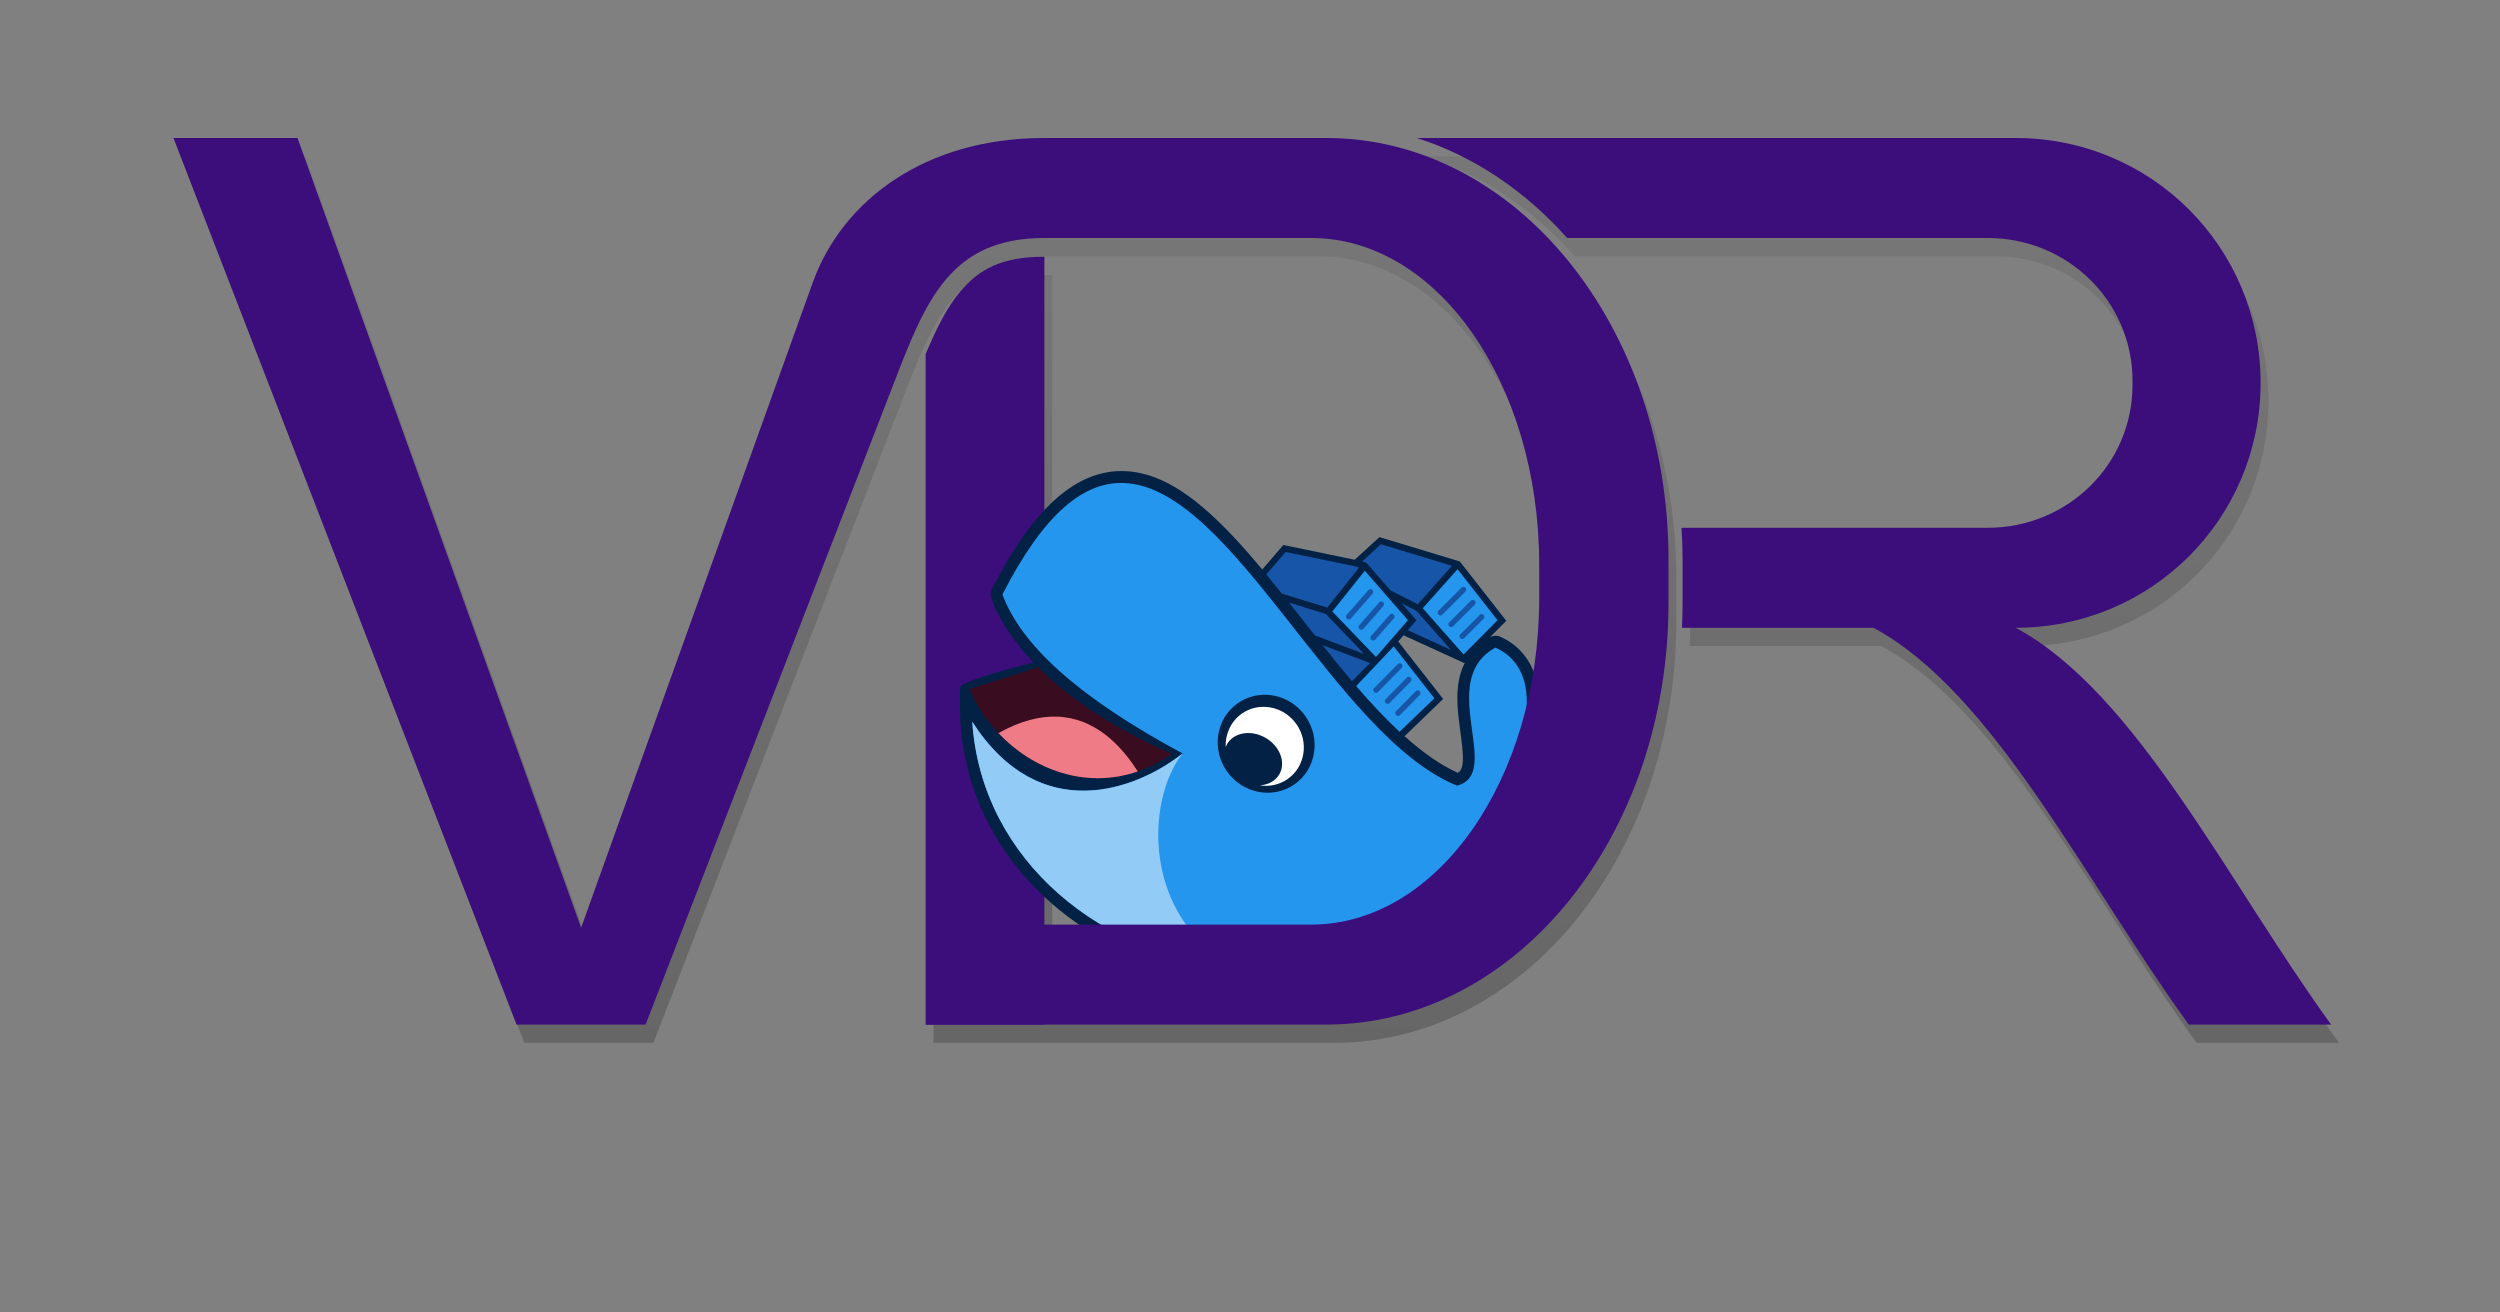 <?xml version="1.0" encoding="UTF-8" standalone="no"?>
<svg
   version="1.1"
   id="svg2"
   width="400"
   height="210"
   viewBox="0 0 400 210"
   sodipodi:docname="vdr-logo.svg"
   inkscape:version="1.1.1 (3bf5ae0d25, 2021-09-20, custom)"
   xmlns:inkscape="http://www.inkscape.org/namespaces/inkscape"
   xmlns:sodipodi="http://sodipodi.sourceforge.net/DTD/sodipodi-0.dtd"
   xmlns:xlink="http://www.w3.org/1999/xlink"
   xmlns="http://www.w3.org/2000/svg"
   xmlns:svg="http://www.w3.org/2000/svg"
   xmlns:rdf="http://www.w3.org/1999/02/22-rdf-syntax-ns#"
   xmlns:cc="http://creativecommons.org/ns#"
   xmlns:dc="http://purl.org/dc/elements/1.1/">
  <rect x="0" y="0" width="400" height="210" fill="#808080" stroke="none"/>
  <title
     id="title1496">VDR meets Docker</title>
  <defs
     id="defs6">
    <linearGradient
       inkscape:collect="always"
       id="linearGradient957">
      <stop
         style="stop-color:#000000;stop-opacity:0.25"
         offset="0"
         id="stop953" />
      <stop
         style="stop-color:#000000;stop-opacity:0;"
         offset="1"
         id="stop955" />
    </linearGradient>
    <linearGradient
       inkscape:collect="always"
       xlink:href="#linearGradient957"
       id="linearGradient959"
       x1="373.736"
       y1="219.115"
       x2="373.736"
       y2="-43.143"
       gradientUnits="userSpaceOnUse"
       gradientTransform="translate(0.5)" />
    <linearGradient
       id="lg"
       y1="9.908"
       x2="25.432"
       x1="34.766"
       y2="28.427"
       gradientTransform="scale(0.932,1.073)"
       gradientUnits="userSpaceOnUse">
      <stop
         stop-color="#fff"
         stop-opacity="0"
         offset="0"
         id="stop882" />
      <stop
         stop-color="#fff"
         stop-opacity=".275"
         offset="1"
         id="stop884" />
    </linearGradient>
  </defs>
  <sodipodi:namedview
     pagecolor="#ffffff"
     bordercolor="#666666"
     borderopacity="1"
     objecttolerance="10"
     gridtolerance="10"
     guidetolerance="10"
     inkscape:pageopacity="0"
     inkscape:pageshadow="2"
     inkscape:window-width="640"
     inkscape:window-height="480"
     id="namedview4"
     showgrid="false"
     showguides="true"
     inkscape:guide-bbox="true"
     inkscape:snap-center="true"
     inkscape:current-layer="g10"
     inkscape:document-rotation="0"
     inkscape:snap-object-midpoints="true"
     inkscape:snap-bbox="true"
     inkscape:bbox-nodes="true"
     inkscape:snap-smooth-nodes="true"
     inkscape:snap-global="false"
     inkscape:object-paths="false"
     inkscape:snap-intersection-paths="false"
     inkscape:pagecheckerboard="0">
    <sodipodi:guide
       position="103.297,46.064"
       orientation="-0.933,0.361"
       id="guide843" />
    <sodipodi:guide
       position="27.748,187.923"
       orientation="0,-1"
       id="guide847" />
    <sodipodi:guide
       position="148.268,46.064"
       orientation="0,-1"
       id="guide850" />
    <sodipodi:guide
       position="92.973,61.553"
       orientation="-0.941,0.338"
       id="guide859" />
    <sodipodi:guide
       position="148.103,187.923"
       orientation="1,0"
       id="guide23" />
    <sodipodi:guide
       position="167.103,205.039"
       orientation="1,0"
       id="guide27" />
    <sodipodi:guide
       position="167.103,62.064"
       orientation="0,-1"
       id="guide31" />
    <sodipodi:guide
       position="361.699,109.555"
       orientation="0,-1"
       id="guide864" />
    <sodipodi:guide
       position="350.214,46.064"
       orientation="1,0"
       id="guide877" />
  </sodipodi:namedview>
  <g
     inkscape:groupmode="layer"
     inkscape:label="Image"
     id="g10">
    <path
       id="path951"
       style="display:inline;opacity:1;fill:url(#linearGradient959);fill-opacity:1;stroke:none;stroke-width:2.3;stroke-linecap:round;stroke-linejoin:round;stroke-dashoffset:3.402"
       inkscape:label="VDR"
       d="m 227.939,25 c 9.14,2.9 17.347,8.479 24.057,16 h 67.271 c 12.844,0 23.184,10.185 23.184,22.836 v 0.693 c 0,12.651 -10.34,22.838 -23.184,22.838 h -48.971 c 0.098,1.679 0.166,3.368 0.166,5.076 v 6.971 c 0,1.327 -0.036,2.644 -0.096,3.953 h 30.629 c 19.276,10.335 33.994,40.788 50.469,63.49 h 22.771 c -16.475,-22.702 -31.193,-53.155 -50.469,-63.49 21.708,0 39.184,-17.476 39.184,-39.184 C 362.951,42.476 345.475,25 323.768,25 Z M 29,25 83.9,166.857 H 104.549 L 144.285,64.184 C 149.355,51.083 153.258,41 168.355,41 h 36.482 6.203 c 20.211,0 36.482,23.295 36.482,52.23 v 5.396 c 0,28.936 -16.271,52.23 -36.482,52.23 h -6.203 -36.482 V 44 c -6.881,0 -10.48,2.018 -13.5,5.609 -2.095,2.491 -3.803,5.923 -5.5,9.969 V 166.857 h 54.771 9.314 c 30.344,0 54.771,-30.079 54.771,-67.443 V 92.443 C 268.213,55.079 243.785,25 213.441,25 h -9.314 -35.771 c -19,0 -32.312,9.891 -37.084,23.184 L 94.225,151.369 48.854,25 Z" />
    <path
       id="rect34"
       style="display:inline;opacity:1;fill:#3c0e7b;fill-opacity:1;stroke:none;stroke-width:2.3;stroke-linecap:round;stroke-linejoin:round;stroke-dashoffset:3.402"
       inkscape:label="VDR"
       d="M 167.104,163.936 V 41.078 c -6.881,0 -10.48,2.018 -13.5,5.609 -2.095,2.491 -3.803,5.923 -5.5,9.969 v 107.279 z"
       sodipodi:nodetypes="ccsccc" />
    <g
       id="g1032"
       transform="matrix(0.271,0,0,0.271,153.581,75.37)"
       inkscape:label="Moby"
       style="display:inline">
      <path
         d="m 97.406,0.038 c -1.577,-0.061 -3.165,-0.049 -4.764,0.038 -12.79,0.697 -25.562,6.582 -37.722,17.94 -12.16,11.358 -23.993,28.16 -36.004,51.672 -0.896,1.754 -1.015,3.804 -0.33,5.651 4.532,12.221 12.863,25.051 24.868,37.693 -0.566,-0.025 -41.017,10.338 -43.011,14.064 -0.85,1.588 -0.238,19.259 -0.091,21.452 5.228,77.854 66.593,132.5 135.66,147.58 68.741,15.014 146.48,-9.526 184.21,-88.091 14.461,-17.218 29.934,-19.753 45.173,-23.637 7.686,-1.959 15.467,-4.174 22.038,-9.696 6.571,-5.521 11.016,-14.197 12.52,-26.248 0.38,-3.05 -1.261,-5.994 -4.056,-7.273 -16.94,-7.753 -31.612,-7.922 -43.276,-4.113 -4.08,1.332 -7.642,3.18 -10.982,5.173 0.476,-5.843 0.283,-11.603 -0.878,-17.108 -2.423,-11.483 -9.548,-21.956 -21.629,-27.295 -1.973,-0.872 -4.232,-0.78 -6.135,0.226 l 9.594,-9.66 -27.437,-35.038 -47.431,-14.377 -14.631,13.368 -42.125,-8.706 -12.431,14.458 c -5.175,-6.19 -10.356,-12.169 -15.558,-17.76 -20.615,-22.159 -41.908,-39.399 -65.567,-40.318 z m 164.54,96.924 35.85,16.41 0.529,-0.531 c -1.702,3.231 -2.891,6.626 -3.579,10.034 -1.919,9.49 -0.833,19.082 0.315,27.764 1.149,8.682 2.313,16.599 1.819,21.469 -0.247,2.435 -0.827,3.928 -1.456,4.785 -0.354,0.483 -0.82,0.886 -1.481,1.254 -10.434,-4.675 -20.936,-12.231 -31.412,-21.615 l 22.795,-21.972 -26.55,-33.946 z"
         color="#000000"
         fill="#022144"
         stroke-linecap="round"
         stroke-linejoin="round"
         stroke-width="1.083"
         style="-inkscape-stroke:none;paint-order:stroke markers fill"
         id="path930" />
      <g
         transform="matrix(1.083,0,0,1.083,-422.54,-137.13)"
         id="g946">
        <g
           id="g942">
          <path
             transform="matrix(0.923,0,0,0.923,390.1,126.6)"
             d="m 46.256,115.93 c -0.026,0.008 -10.183,3.153 -20.305,6.361 -5.061,1.604 -10.111,3.225 -13.883,4.477 -3.772,1.251 -6.264,2.133 -6.205,2.262 1.102,2.61 2.347,5.172 3.723,7.674 1.375,2.502 2.882,4.945 4.51,7.314 1.627,2.369 3.375,4.665 5.234,6.877 1.859,2.212 3.828,4.339 5.898,6.369 2.07,2.03 4.242,3.964 6.502,5.787 2.26,1.823 4.609,3.537 7.039,5.129 2.43,1.592 4.941,3.062 7.519,4.398 2.579,1.336 5.226,2.538 7.934,3.594 2.707,1.055 5.474,1.963 8.289,2.713 1.407,0.375 2.827,0.712 4.258,1.006 1.431,0.294 2.871,0.546 4.322,0.756 1.451,0.21 2.912,0.377 4.381,0.5 1.469,0.123 2.946,0.202 4.43,0.234 1.484,0.033 2.976,0.02 4.473,-0.041 1.497,-0.061 2.999,-0.169 4.506,-0.326 1.507,-0.157 3.019,-0.363 4.533,-0.619 1.514,-0.257 3.031,-0.565 4.551,-0.924 1.52,-0.359 3.041,-0.77 4.562,-1.234 1.522,-0.465 3.045,-0.983 4.566,-1.557 1.522,-0.573 3.044,-1.202 4.562,-1.887 1.519,-0.685 3.035,-1.426 4.549,-2.227 1.514,-0.8 3.024,-1.66 4.529,-2.578 1.506,-0.918 3.007,-1.895 4.502,-2.934 -4.289,-1.853 -8.454,-3.755 -12.492,-5.699 -4.038,-1.944 -7.952,-3.93 -11.74,-5.955 -3.789,-2.025 -7.451,-4.088 -10.99,-6.184 -3.539,-2.095 -6.954,-4.223 -10.244,-6.379 -3.29,-2.156 -6.455,-4.341 -9.496,-6.549 -3.041,-2.208 -5.957,-4.439 -8.75,-6.688 -2.793,-2.249 -5.462,-4.514 -8.006,-6.795 -2.544,-2.28 -4.965,-4.575 -7.262,-6.877 z"
             fill="#3a0c20"
             style="paint-order:stroke markers fill"
             id="path932" />
          <path
             d="m 443.19,260.5 c -9.331,-0.329 -19.969,2.224 -32.033,8.986 18.686,19.793 47.355,30.768 75.967,20.893 -9.19,-14.474 -23.399,-29.155 -43.934,-29.879 z"
             fill="#ef7b87"
             id="path934" />
          <path
             d="m 479.77,133.14 c -21.415,-0.912 -43.319,15.541 -66.416,60.756 10.26,27.665 41.637,56.323 98.227,86.668 -1.272,1.61 -2.469,3.367 -3.586,5.254 -1.117,1.887 -2.152,3.902 -3.098,6.029 -0.945,2.127 -1.801,4.365 -2.559,6.697 -0.758,2.332 -1.418,4.758 -1.973,7.258 -0.555,2.5 -1.003,5.075 -1.338,7.707 -0.335,2.632 -0.558,5.321 -0.658,8.049 -0.1,2.728 -0.079,5.494 0.072,8.281 0.151,2.788 0.432,5.597 0.85,8.408 0.418,2.811 0.975,5.624 1.676,8.422 0.613,2.448 1.358,4.881 2.199,7.293 -0.841,-2.413 -1.586,-4.845 -2.199,-7.293 -0.701,-2.798 -1.258,-5.611 -1.676,-8.422 -0.418,-2.811 -0.699,-5.621 -0.85,-8.408 -0.151,-2.788 -0.172,-5.553 -0.072,-8.281 0.1,-2.728 0.323,-5.417 0.658,-8.049 0.335,-2.632 0.783,-5.207 1.338,-7.707 0.555,-2.5 1.215,-4.926 1.973,-7.258 0.758,-2.332 1.613,-4.57 2.559,-6.697 0.945,-2.127 1.981,-4.143 3.098,-6.029 1.117,-1.887 2.314,-3.644 3.586,-5.254 -24.924,19.728 -77.734,40.164 -114.67,-17.256 5.177,77.083 72.767,128.41 142.9,133.65 5e-4,2.8e-4 10e-4,-2.7e-4 0.002,0 54.85,4.096 111.25,-19.995 140.56,-82.051 29.548,-35.748 67.505,-11.858 72.52,-52.047 -28.878,-13.218 -46.041,0.2 -57.084,10.832 6.434,-21.041 4.873,-42.6 -13.711,-50.812 -32.84,18.038 4.768,68.735 -20.945,75.234 -66.695,-27.192 -122.18,-162.45 -181.38,-164.97 z m 24.201,223.02 c 0.896,2.352 1.883,4.683 3.012,6.971 -1.129,-2.287 -2.116,-4.619 -3.012,-6.971 z m 5.106,10.926 c 1.478,2.608 3.122,5.154 4.939,7.623 1.817,2.468 3.808,4.858 5.979,7.15 -2.172,-2.293 -4.162,-4.682 -5.979,-7.15 -1.817,-2.469 -3.461,-5.015 -4.939,-7.623 z"
             fill="#2496ed"
             id="path936" />
          <path
             d="m 396.91,263.31 c 5.177,77.083 72.767,128.41 142.9,133.65 -50.053,-27.124 -48.579,-90.638 -28.227,-116.39 -24.924,19.728 -77.734,40.164 -114.67,-17.256 z"
             fill="#92cbf6"
             id="path938" />
          <path
             d="m 557.95,248.62 c -5.814,-0.353 -11.525,1.239 -16.248,4.531 -11.849,8.261 -14.548,24.865 -6.027,37.086 8.52,12.22 25.032,15.431 36.881,7.17 11.848,-8.261 14.547,-24.863 6.027,-37.084 -4.796,-6.879 -12.422,-11.205 -20.633,-11.703 z"
             fill="#022144"
             style="paint-order:stroke markers fill"
             id="path940" />
        </g>
        <path
           transform="matrix(0.923,0,0,0.923,390.1,126.6)"
           d="m 180.22,139.28 c -4.88,-0.168 -9.643,1.23 -13.605,3.992 -6.308,4.428 -9.892,11.834 -9.535,19.703 0.216,-0.574 0.475,-1.128 0.775,-1.66 4.033,-6.984 14.214,-8.654 22.74,-3.731 8.526,4.923 12.169,14.575 8.137,21.559 -2.238,3.847 -6.498,6.241 -11.57,6.5 5.801,0.937 11.674,-0.375 16.434,-3.672 10.36,-7.224 12.72,-21.741 5.271,-32.428 -4.318,-6.194 -11.25,-10.01 -18.646,-10.264 z"
           fill="#ffffff"
           style="paint-order:stroke markers fill"
           id="path944" />
      </g>
      <g
         transform="matrix(1.083,0,0,1.083,-422.54,-137.13)"
         id="g988">
        <g
           fill="#2496ed"
           id="g954">
          <path
             d="m 661.47,180.12 -18.99,21.277 22.252,25.217 18.531,-18.66 -21.793,-27.834"
             id="path948" />
          <path
             d="m 610.91,180.97 23.496,26.955 -17.408,20.066 -23.799,-24.82 z"
             id="path950" />
          <path
             d="m 626.67,222.19 -20.451,21.639 -0.023,0.008 c 7.835,9.11 15.741,17.575 23.672,24.934 l 18.949,-18.264 z"
             id="path952" />
        </g>
        <g
           fill="#1755a8"
           id="g966">
          <path
             d="m 587.93,221.56 c 4.454,5.606 8.919,11.164 13.412,16.549 0.858,1.028 1.718,2.042 2.578,3.057 l 0.023,-0.01 9.791,-9.889 z"
             id="path956" />
          <path
             d="m 569.59,198.34 c 4.694,5.922 9.397,11.916 14.109,17.889 h 0.002 l 26.855,10.102 -20.885,-21.779 z"
             id="path958" />
          <path
             d="m 567.71,170.75 -10.512,12.229 c 2.827,3.421 5.653,6.921 8.479,10.453 l 24.74,7.615 16.637,-20.854 c 0.594,-0.815 0.322,-1.291 -0.199,-1.375 z"
             id="path960" />
          <path
             d="m 631.02,198.72 8.025,9.205 -4.721,5.441 23.561,10.785 -18.838,-21.35 -8.027,-4.082"
             id="path962" />
          <path
             d="m 658.42,178.27 -18.693,20.947 -14.855,-7.555 -13.154,-15.09 -2.238,-0.713 10.211,-9.33 z"
             id="path964" />
        </g>
        <g
           fill="#1755a7"
           id="g986">
          <path
             d="m 663.62,190.18 -12.586,12.584 a 1.5,1.5 0 0 0 0,2.121 1.5,1.5 0 0 0 2.121,0 l 12.586,-12.584 a 1.5,1.5 0 0 0 0,-2.121 1.5,1.5 0 0 0 -2.121,0 z"
             color="#000000"
             style="-inkscape-stroke:none"
             id="path968" />
          <path
             d="m 668.74,197.29 -11.82,11.82 a 1.5,1.5 0 0 0 0,2.123 1.5,1.5 0 0 0 2.121,0 l 11.82,-11.822 a 1.5,1.5 0 0 0 0,-2.121 1.5,1.5 0 0 0 -2.121,0 z"
             color="#000000"
             style="-inkscape-stroke:none"
             id="path970" />
          <path
             d="m 674.6,204.6 a 1.5,1.5 0 0 0 -1.06,0.439 l -10.568,10.57 a 1.5,1.5 0 0 0 0,2.121 1.5,1.5 0 0 0 2.121,0 l 10.568,-10.57 a 1.5,1.5 0 0 0 0,-2.121 A 1.5,1.5 0 0 0 674.6,204.6 Z"
             color="#000000"
             style="-inkscape-stroke:none"
             id="path972" />
          <path
             d="m 614.97,191.41 a 1.5,1.5 0 0 0 -2.117,0.139 l -11.828,13.49 a 1.5,1.5 0 0 0 0.139,2.117 1.5,1.5 0 0 0 2.117,-0.139 l 11.828,-13.49 a 1.5,1.5 0 0 0 -0.139,-2.117 z"
             color="#000000"
             style="-inkscape-stroke:none"
             id="path974" />
          <path
             d="m 620.87,198.1 a 1.5,1.5 0 0 0 -2.117,0.139 l -10.893,12.424 a 1.5,1.5 0 0 0 0.141,2.117 1.5,1.5 0 0 0 2.115,-0.139 l 10.893,-12.424 A 1.5,1.5 0 0 0 620.87,198.1 Z"
             color="#000000"
             style="-inkscape-stroke:none"
             id="path976" />
          <path
             d="m 626.62,204.81 a 1.5,1.5 0 0 0 -2.117,0.139 l -10.121,11.543 a 1.5,1.5 0 0 0 0.141,2.117 1.5,1.5 0 0 0 2.115,-0.139 l 10.121,-11.543 a 1.5,1.5 0 0 0 -0.139,-2.117 z"
             color="#000000"
             style="-inkscape-stroke:none"
             id="path978" />
          <path
             d="m 640.8,246.61 a 1.5,1.5 0 0 0 -2.121,0.018 l -10.68,10.863 a 1.5,1.5 0 0 0 0.018,2.121 1.5,1.5 0 0 0 2.121,-0.018 l 10.68,-10.863 A 1.5,1.5 0 0 0 640.8,246.61 Z"
             color="#000000"
             style="-inkscape-stroke:none"
             id="path980" />
          <path
             d="m 634.86,238.79 a 1.5,1.5 0 0 0 -1.057,0.447 l -11.512,11.711 a 1.5,1.5 0 0 0 0.018,2.123 1.5,1.5 0 0 0 2.121,-0.019 l 11.514,-11.711 a 1.5,1.5 0 0 0 -0.019,-2.121 1.5,1.5 0 0 0 -1.064,-0.43 z"
             color="#000000"
             style="-inkscape-stroke:none"
             id="path982" />
          <path
             d="m 629.9,231.43 a 1.5,1.5 0 0 0 -1.057,0.447 l -12.838,13.059 a 1.5,1.5 0 0 0 0.018,2.123 1.5,1.5 0 0 0 2.121,-0.019 l 12.838,-13.059 a 1.5,1.5 0 0 0 -0.018,-2.121 1.5,1.5 0 0 0 -1.065,-0.43 z"
             color="#000000"
             style="-inkscape-stroke:none"
             id="path984" />
        </g>
      </g>
      <path
         d="m 293.61,270.23 c -0.214,-0.029 -0.431,0.028 -0.603,0.159 -29.744,22.687 -53.429,34.645 -91.108,39.99 -0.445,0.063 -0.753,0.476 -0.69,0.92 0.064,0.444 0.47,0.665 0.918,0.69 35.2,1.968 76.147,-20.736 91.865,-40.307 0.281,-0.35 0.426,-0.781 0.154,-1.138 -0.131,-0.172 -0.324,-0.284 -0.537,-0.313 z"
         color="#000000"
         fill="#022144"
         stroke-linecap="round"
         stroke-width="1.083"
         style="display:none;-inkscape-stroke:none"
         id="path990" />
      <path
         d="m 226.07,319.53 c -0.288,0.041 -0.488,0.308 -0.446,0.595 0.041,0.287 0.305,0.417 0.594,0.446 22.755,2.29 47.057,-9.947 57.268,-24.467 0.167,-0.237 0.261,-0.548 0.1,-0.736 -0.114,-0.134 -0.353,-0.148 -0.53,-0.013 -19.526,13.048 -38.047,20.633 -56.986,24.175 z"
         color="#000000"
         fill="#022144"
         stroke-linecap="round"
         stroke-width="0.701"
         style="display:none;-inkscape-stroke:none"
         id="path992" />
    </g>
    <path
       id="path1131"
       style="display:inline;opacity:1;fill:#3c0e7b;fill-opacity:1;stroke:none;stroke-width:2.3;stroke-linecap:round;stroke-linejoin:round;stroke-dashoffset:3.402"
       inkscape:label="VDR"
       d="m 226.688,22.078 c 9.14,2.9 17.347,8.479 24.057,16 h 67.271 c 12.844,0 23.184,10.185 23.184,22.836 v 0.693 c 0,12.651 -10.34,22.838 -23.184,22.838 h -48.971 c 0.098,1.679 0.166,3.368 0.166,5.076 v 6.971 c 0,1.327 -0.036,2.644 -0.096,3.953 h 30.629 c 19.276,10.335 33.994,40.788 50.469,63.49 h 22.771 c -16.475,-22.702 -31.193,-53.155 -50.469,-63.49 21.708,0 39.184,-17.476 39.184,-39.184 0,-21.708 -17.476,-39.184 -39.184,-39.184 z m -198.939,0 54.9,141.857 H 103.297 L 143.033,61.262 c 5.07,-13.101 8.973,-23.184 24.07,-23.184 h 36.482 6.203 c 20.211,0 36.482,23.295 36.482,52.23 v 5.396 c 0,28.936 -16.271,52.23 -36.482,52.23 h -6.203 -36.482 l -19,16 h 54.771 9.314 c 30.344,0 54.771,-30.079 54.771,-67.443 v -6.971 c 0,-37.364 -24.428,-67.443 -54.771,-67.443 H 202.875 167.104 c -19,0 -32.312,9.891 -37.084,23.184 L 92.973,148.447 47.602,22.078 Z"
       sodipodi:nodetypes="ccsssscsscccccsscccccscssssccccsssscscccc" />
    <g
       id="g947"
       transform="matrix(0.104,0,0,0.104,88.246,57.639)"
       style="display:none;opacity:1"
       inkscape:label="tux">
      <path
         id="path839"
         d="m 1516.518,713.644 c -0.01,-0.01 -0.021,-0.021 -0.021,-0.03 -6.069,-6.85 -8.96,-19.55 -12.069,-33.08 -3.101,-13.52 -6.57,-28.1 -17.67,-37.55 -0.021,-0.021 -0.051,-0.04 -0.07,-0.061 -2.2,-1.92 -4.46,-3.539 -6.73,-4.89 -2.279,-1.35 -4.59,-2.45 -6.899,-3.32 15.43,-45.76 9.38,-91.329 -6.2,-132.5 -19.11,-50.54 -52.48,-94.569 -77.97,-124.689 -28.53,-35.99 -56.431,-70.15 -55.88,-120.61 0.849,-77.01 8.469,-219.82 -127.051,-220.01 -5.51,-0.01 -11.26,0.22 -17.25,0.7 -151.44,12.19 -111.27,172.19 -113.52,225.76 -2.77,39.18 -10.71,70.06 -37.66,108.36 -31.65,37.64 -76.23,98.57 -97.34,162 -9.96,29.93 -14.7,60.439 -10.33,89.319 -1.37,1.23 -2.67,2.521 -3.92,3.841 -9.29,9.93 -16.16,21.949 -23.81,30.039 -7.15,7.141 -17.33,9.851 -28.53,13.86 -11.2,4.021 -23.49,9.94 -30.95,24.26 0,0 0,0.011 -0.01,0.011 -0.01,0.02 -0.02,0.05 -0.04,0.069 -3.51,6.55 -4.65,13.62 -4.65,20.79 0,6.63 0.98,13.351 1.97,19.82 2.06,13.46 4.15,26.189 1.38,34.81 -8.86,24.23 -10,40.98 -3.76,53.141 6.26,12.18 19.11,17.55 33.64,20.59 29.06,6.06 68.41,4.56 99.42,21 l 2.67,-5.03 -2.64,5.04 c 33.2,17.36 66.86,23.521 93.71,17.39 19.48,-4.439 35.28,-16.039 43.4,-33.88 21,-0.1 44.05,-9 80.97,-11.029 25.05,-2.021 56.34,8.899 92.33,6.899 0.94,3.9 2.301,7.66 4.16,11.23 0.021,0.029 0.04,0.069 0.061,0.1 13.949,27.9 39.869,40.66 67.5,38.48 27.659,-2.181 57.069,-18.49 80.85,-46.78 l -4.36,-3.66 4.391,3.62 c 22.66,-27.48 60.27,-38.87 85.22,-53.91 12.47,-7.52 22.58,-16.939 23.37,-30.62 0.778,-13.67 -7.252,-28.99 -25.712,-49.48 z"
         fill="#000000" />
      <g
         id="g2291"
         transform="translate(832.608,35.904)">
        <path
           fill="#D6A312"
           d="m 698.24,726.57 c -0.48,8.439 -6.59,14.71 -17.88,21.51 -22.561,13.61 -62.551,25.45 -88.08,56.38 -22.181,26.39 -49.221,40.88 -73.03,42.76 -23.809,1.88 -44.35,-8 -56.47,-32.31 l -0.021,-0.05 -0.029,-0.061 c -7.521,-14.3 -4.391,-36.85 1.939,-60.649 6.33,-23.79 15.43,-48.23 16.65,-68.08 v -0.061 c 1.279,-25.439 2.71,-47.66 6.979,-64.81 4.28,-17.15 11.01,-28.75 22.931,-35.28 0.56,-0.3 1.109,-0.59 1.659,-0.86 1.351,22.03 12.261,44.511 31.54,49.37 21.101,5.561 51.511,-12.54 64.351,-27.31 2.569,-0.101 5.069,-0.23 7.5,-0.29 11.27,-0.271 20.71,0.38 30.37,8.82 l 0.029,0.029 0.03,0.021 c 7.42,6.29 10.95,18.17 14.01,31.47 3.061,13.311 5.5,27.8 14.681,38.13 l 0.01,0.01 0.01,0.021 c 17.641,19.57 23.311,32.79 22.821,41.24 z"
           id="path841"
           style="fill:#ffcc00;fill-opacity:1" />
        <path
           fill="#D6A312"
           d="m 269.49,788.95 -0.01,0.06 v 0.07 c -2.04,26.74 -17.12,41.3 -40.28,46.59 -23.14,5.29 -54.53,0.021 -85.87,-16.37 -0.01,0 -0.02,-0.01 -0.03,-0.01 C 108.62,800.92 67.37,802.75 40.9,797.22 27.67,794.46 19.03,790.3 15.07,782.58 c -3.96,-7.73 -4.05,-21.2 4.37,-44.17 l 0.04,-0.101 0.03,-0.1 c 4.17,-12.85 1.08,-26.91 -0.94,-40.11 -2.02,-13.189 -3.01,-25.199 1.5,-33.56 l 0.04,-0.08 c 5.77,-11.12 14.23,-15.1 24.73,-18.86 10.51,-3.77 22.96,-6.729 32.79,-16.59 l 0.06,-0.05 0.05,-0.05 c 9.09,-9.59 15.92,-21.62 23.91,-30.15 6.74,-7.2 13.49,-11.97 23.66,-12.04 0.12,0.011 0.23,0.011 0.35,0 1.78,0.011 3.67,0.16 5.67,0.471 13.5,2.04 25.27,11.479 36.61,26.859 l 32.74,59.67 0.01,0.03 0.02,0.02 c 8.71,18.19 27.11,38.2 42.7,58.61 15.59,20.401 27.65,40.891 26.08,56.571 z"
           id="path843"
           style="display:inline;fill:#ffcc00;fill-opacity:1"
           inkscape:label="fl" />
        <path
           fill="#D6A312"
           d="m 432.77,232.69 c -2.63,-5.15 -8,-10.05 -17.14,-13.8 l -0.02,-0.01 -0.03,-0.01 c -19.01,-8.14 -27.26,-8.72 -37.87,-15.62 -17.27,-11.1 -31.54,-14.99 -43.4,-14.94 -6.21,0.02 -11.76,1.12 -16.73,2.84 -14.45,4.97 -24.04,15.34 -30.05,21.03 l -0.01,0.01 c 0,0.01 -0.01,0.01 -0.01,0.02 -1.18,1.12 -2.7,2.14 -6.38,4.84 -3.71,2.71 -9.27,6.79 -17.27,12.79 -7.11,5.33 -9.42,12.27 -6.96,20.4 2.45,8.13 10.29,17.51 24.63,25.62 l 0.02,0.02 0.03,0.01 c 8.9,5.23 14.98,12.28 21.96,17.89 3.49,2.8 7.16,5.3 11.58,7.19 4.42,1.89 9.58,3.17 16.04,3.55 15.16,0.88 26.32,-3.67 36.17,-9.31 9.87,-5.63 18.229,-12.52 27.82,-15.63 l 0.02,-0.01 0.021,-0.01 c 19.659,-6.14 33.68,-18.51 38.069,-30.26 2.2,-5.88 2.13,-11.46 -0.49,-16.61 z"
           id="path845"
           style="fill:#ffcc00;fill-opacity:1" />
        <path
           fill="#000000"
           d="m 417.6,243.82 c -2.909,0.17 -7.949,2.26 -13.93,5.61 -5.99,3.34 -13.03,7.8 -20.78,12.28 -15.51,8.95 -33.91,18.04 -53.35,18.04 -19.43,0 -34.78,-8.98 -45.82,-17.73 -5.52,-4.37 -10,-8.72 -13.38,-11.88 -1.69,-1.58 -3.11,-2.86 -4.13,-3.65 -0.63,-0.49 -1.17,-0.68 -1.28,-0.74 -0.07,-0.05 0.1,0 0.27,-1.64 l 0.11,-4.9 c 2.33,0 3.47,1.07 4.86,2.14 1.39,1.08 2.89,2.45 4.61,4.06 3.44,3.22 7.75,7.39 12.97,11.53 10.44,8.27 24.36,16.32 41.79,16.32 17.4,0 34.9,-8.39 50.11,-17.17 7.6,-4.39 14.619,-8.84 20.859,-12.33 6.24,-3.48 11.601,-6.11 16.71,-6.42 z"
           id="path847" />
        <path
           fill="#ffffff"
           d="m 622.39,595.47 c -2.17,-0.08 -4.31,-0.069 -6.39,-0.02 -0.19,0.01 -0.38,0.01 -0.58,0.01 5.37,-16.96 -6.51,-29.47 -38.17,-43.79 -32.83,-14.439 -58.99,-13.01 -63.41,16.29 -0.28,1.53 -0.51,3.1 -0.68,4.68 -2.46,0.86 -4.92,1.94 -7.4,3.29 -15.41,8.44 -23.83,23.74 -28.51,42.521 -4.67,18.76 -6.02,41.43 -7.3,66.92 0,0.01 0,0.01 0,0.02 -0.79,12.811 -6.07,30.15 -11.41,48.511 -53.78,38.369 -128.42,54.989 -191.8,11.729 -4.29,-6.79 -9.22,-13.52 -14.29,-20.16 -3.24,-4.239 -6.57,-8.45 -9.87,-12.609 6.5,0.01 12.03,-1.061 16.5,-3.08 5.56,-2.53 9.46,-6.57 11.4,-11.771 3.86,-10.39 -0.02,-25.05 -12.39,-41.8 -12.37,-16.74 -33.32,-35.63 -64.1,-54.51 0,0 0,0 0,-0.01 -22.62,-14.07 -35.26,-31.311 -41.18,-50.03 -5.93,-18.73 -5.1,-38.98 -0.53,-58.97 8.76,-38.37 31.26,-75.69 45.62,-99.11 3.86,-2.84 1.38,5.28 -14.54,34.84 -14.26,27.021 -40.93,89.38 -4.42,138.061 0.98,-34.641 9.25,-69.971 23.14,-103.021 20.23,-45.85 62.54,-125.38 65.9,-188.76 1.74,1.26 7.69,5.28 10.34,6.79 0.01,0.01 0.01,0.01 0.02,0.01 7.76,4.57 13.59,11.25 21.14,17.32 7.57,6.08 17.02,11.33 31.3,12.16 1.37,0.08 2.71,0.12 4.02,0.12 14.72,0 26.2,-4.8 35.76,-10.27 10.391,-5.94 18.69,-12.52 26.561,-15.08 0.01,-0.01 0.02,-0.01 0.03,-0.01 16.63,-5.2 29.84,-14.4 37.359,-25.12 12.92,50.92 42.96,124.47 62.271,160.36 10.27,19.04 30.689,59.5 39.51,108.25 5.59,-0.171 11.75,0.64 18.34,2.329 23.07,-59.81 -19.56,-124.22 -39.06,-142.16 -7.87,-7.64 -8.25,-11.06 -4.34,-10.9 21.14,18.71 48.909,56.32 59.01,98.78 4.609,19.359 5.59,39.72 0.649,59.81 2.41,1 4.87,2.09 7.36,3.271 37.03,18.029 50.72,33.709 44.14,55.109 z"
           id="path849" />
        <path
           fill="#ffffff"
           d="m 434.51,174.03 c 0.08,10.09 -1.66,18.68 -5.49,27.45 -2.18,5 -4.689,9.2 -7.699,12.84 -1.021,-0.49 -2.08,-0.96 -3.181,-1.41 -3.81,-1.63 -7.18,-2.97 -10.199,-4.11 -3.021,-1.14 -5.7,-2.08 -8.131,-2.92 1.761,-2.13 3.23,-4.64 4.521,-7.79 1.96,-4.75 2.92,-9.39 3.1,-14.92 0,-0.22 0.07,-0.41 0.07,-0.67 0.11,-5.3 -0.59,-9.83 -2.14,-14.47 -1.62,-4.87 -3.681,-8.37 -6.66,-11.28 -2.99,-2.91 -5.97,-4.23 -9.55,-4.35 -0.17,-0.01 -0.33,-0.01 -0.5,-0.01 -3.36,0.01 -6.28,1.17 -9.301,3.69 -3.17,2.65 -5.52,6.04 -7.479,10.76 -1.95,4.72 -2.91,9.4 -3.101,14.96 -0.029,0.22 -0.029,0.41 -0.029,0.63 -0.07,3.06 0.13,5.86 0.6,8.58 -6.88,-3.43 -13.36,-5.77 -19.44,-7.22 -0.35,-2.63 -0.55,-5.34 -0.61,-8.18 v -0.77 c -0.11,-10.06 1.54,-18.69 5.41,-27.45 3.87,-8.77 8.66,-15.07 15.399,-20.2 6.75,-5.12 13.381,-7.47 21.23,-7.55 h 0.37 c 7.68,0 14.25,2.26 21,7.15 6.85,4.98 11.79,11.2 15.77,19.9 3.9,8.48 5.78,16.77 5.971,26.6 -10e-4,0.26 -10e-4,0.48 0.069,0.74 z"
           id="path851" />
        <path
           fill="#ffffff"
           d="m 318.43,184.08 c -1.01,0.29 -1.99,0.6 -2.96,0.93 -5.5,1.9 -10.35,4.48 -14.57,7.27 0.41,-2.92 0.47,-5.88 0.15,-9.19 -0.03,-0.18 -0.03,-0.33 -0.03,-0.51 -0.44,-4.39 -1.37,-8.07 -2.92,-11.79 -1.65,-3.87 -3.5,-6.6 -5.93,-8.7 -2.2,-1.9 -4.28,-2.78 -6.58,-2.76 -0.23,0 -0.47,0.01 -0.71,0.03 -2.58,0.22 -4.72,1.48 -6.75,3.95 -2.02,2.46 -3.35,5.52 -4.31,9.58 -0.96,4.05 -1.21,8.03 -0.81,12.6 0,0.18 0.04,0.33 0.04,0.51 0.44,4.43 1.33,8.11 2.91,11.83 1.62,3.83 3.5,6.56 5.93,8.66 0.41,0.35 0.81,0.67 1.21,0.95 -2.52,1.95 -3.73,2.85 -5.81,4.37 -1.33,0.97 -2.91,2.13 -4.75,3.49 -4.01,-3.76 -7.14,-8.48 -9.88,-14.71 -3.24,-7.36 -4.97,-14.73 -5.49,-23.43 v -0.07 c -0.48,-8.7 0.37,-16.18 2.76,-23.92 2.4,-7.74 5.6,-13.34 10.25,-17.94 4.64,-4.61 9.32,-6.93 14.96,-7.22 0.44,-0.02 0.87,-0.03 1.3,-0.03 5.11,0.01 9.67,1.71 14.39,5.48 5.12,4.09 8.99,9.32 12.23,16.69 3.25,7.37 4.98,14.74 5.46,23.44 v 0.07 c 0.23,3.65 0.2,7.09 -0.09,10.42 z"
           id="path853" />
      </g>
      <rect
         style="opacity:1;fill:#3c0e7b;fill-opacity:1;stroke:none;stroke-width:57.507;stroke-linecap:round;stroke-linejoin:round;stroke-miterlimit:4;stroke-dasharray:none;stroke-dashoffset:3.402;stroke-opacity:1;paint-order:stroke fill markers"
         id="rect949"
         width="323.779"
         height="51.472"
         x="859.946"
         y="865.449" />
    </g>
  </g>
</svg>
